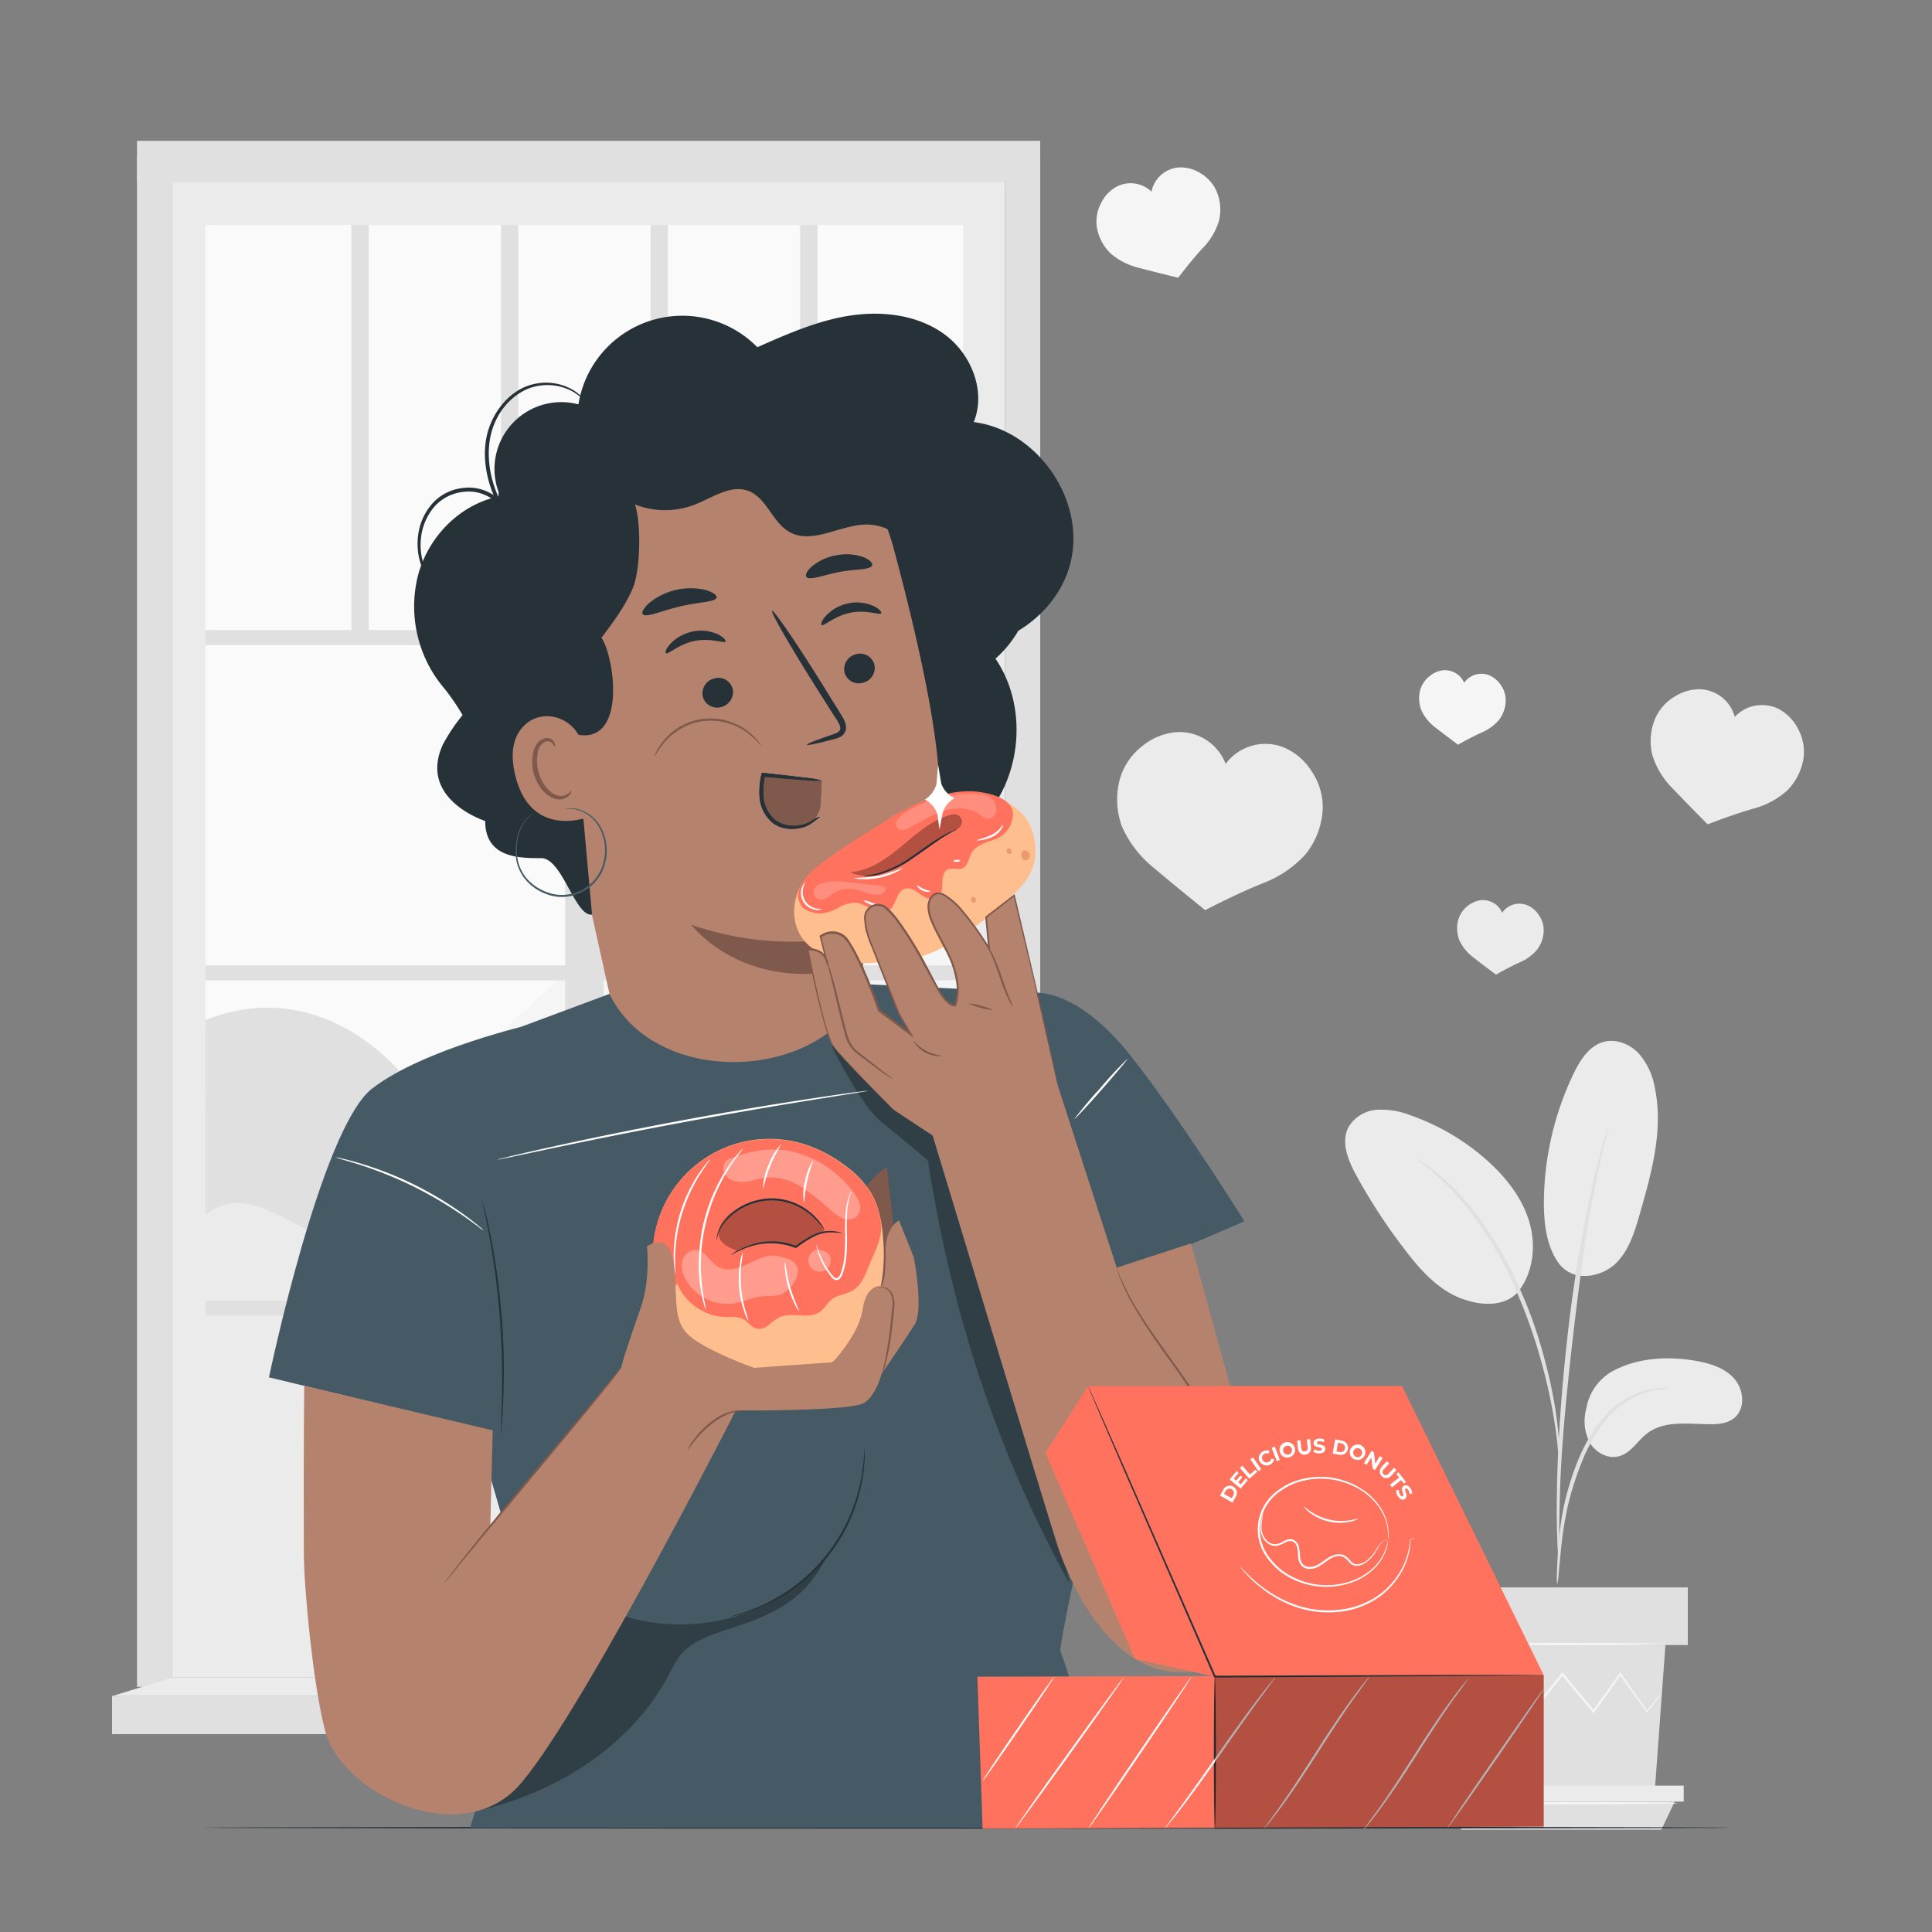 <svg xmlns="http://www.w3.org/2000/svg" viewBox="0 0 500 500"><rect x="0" y="0" width="500" height="500" fill="#808080" stroke="none"/><g id="freepik--background-complete--inject-49"><rect x="44.58" y="47.01" width="215.51" height="387.15" style="fill:#ebebeb"></rect><rect x="53.19" y="58.24" width="196.07" height="364.39" style="fill:#fafafa"></rect><polygon points="269.21 437.65 260.09 434.16 260.09 40.44 269.21 40.44 269.21 437.65" style="fill:#e0e0e0"></polygon><path d="M101.26,293.61l50.92-47.33c6.45-6,14.88-12.45,23.18-9.5,4,1.42,7,4.83,10.91,6.46,7.82,3.26,16.75-1.44,22.76-7.41s10.75-13.43,18-17.75,18.6-3.78,22.2,3.89v51.51l-74,31.68Z" style="fill:#f5f5f5"></path><path d="M53.19,264c18.76-7.64,37.49-1.15,50.92,14,2.83,3.19,5.4,6.88,9.28,8.64,5.26,2.39,11.34.6,17.08-.05a43,43,0,0,1,40.39,19.58L108.21,337l-55-.4Z" style="fill:#e0e0e0"></path><path d="M249.26,264.26c-12.36-6-23.24,1.25-34.64,8.89s-22,17.44-35.37,20.52c-8.94,2.05-18.51.91-27.15,4-17.6,6.27-27.78,28.62-46.43,29.68-10.13.58-19.21-5.56-28.25-10.16s-16.17-9-24.23-2.82V422.63H249.26Z" style="fill:#ebebeb"></path><rect x="53.19" y="163.06" width="200.33" height="3.88" style="fill:#e0e0e0"></rect><rect x="53.19" y="249.84" width="200.33" height="3.88" style="fill:#e0e0e0"></rect><rect x="53.19" y="336.61" width="200.33" height="3.88" style="fill:#e0e0e0"></rect><rect x="17.25" y="294.03" width="267.96" height="9.91" transform="translate(-147.76 450.2) rotate(-90)" style="fill:#e0e0e0"></rect><rect x="90.94" y="58.24" width="4.49" height="106.77" style="fill:#e0e0e0"></rect><rect x="129.65" y="58.24" width="4.49" height="106.77" style="fill:#e0e0e0"></rect><rect x="168.36" y="58.24" width="4.49" height="106.77" style="fill:#e0e0e0"></rect><rect x="207.06" y="58.24" width="4.49" height="106.77" style="fill:#e0e0e0"></rect><rect x="35.46" y="40.44" width="9.12" height="396.11" style="fill:#e0e0e0"></rect><rect x="35.46" y="36.45" width="233.74" height="10.56" style="fill:#e0e0e0"></rect><rect x="29" y="438.95" width="246.38" height="9.84" style="fill:#e0e0e0"></rect><polygon points="260.09 434.16 275.38 438.95 29 438.95 44.58 434.16 260.09 434.16" style="fill:#ebebeb"></polygon><path d="M417.72,354.65c6.32-3.26,13.76-3.68,20.77-2.53,3.77.63,7.7,1.76,10.26,4.59s3.05,7.81.11,10.24c-1.75,1.45-4.2,1.67-6.47,1.64-5.49-.06-11.58-1-16,2.28-2.51,1.88-4.17,5-7.16,5.94s-6.24-.82-7.79-3.46a12.12,12.12,0,0,1-.88-8.92A13.61,13.61,0,0,1,417.72,354.65Z" style="fill:#ebebeb"></path><path d="M403.24,326.7c3.87,5.52,11.37,3.69,14.86.33s4.95-8.25,6.29-12.91c3.06-10.64,6.15-21.8,3.87-32.63a18.08,18.08,0,0,0-4.17-8.87c-2.27-2.4-5.77-3.83-9-3-3.79,1-6.14,4.7-7.84,8.23a77.81,77.81,0,0,0-7.69,33.38c0,5.38.62,11,3.65,15.45" style="fill:#ebebeb"></path><path d="M392.63,334.62c4.2-5,5-12.24,3.13-18.48s-6.09-11.54-10.95-15.87a59.09,59.09,0,0,0-19.6-11.57,20.89,20.89,0,0,0-8.81-1.49,9.25,9.25,0,0,0-7.4,4.47c-2.06,3.94-.08,8.71,2.06,12.6a147.72,147.72,0,0,0,12.87,19.6c3.86,5,8.28,9.88,14.16,12.13s12,2,15.1-2.09" style="fill:#ebebeb"></path><path d="M403,410a12.3,12.3,0,0,0,.35-2.51c.18-1.83.4-4.12.67-6.84a96.11,96.11,0,0,1,1.53-10,78.19,78.19,0,0,1,3.65-11.85A43.88,43.88,0,0,1,415.23,368a22.59,22.59,0,0,1,7.65-6.36,21.59,21.59,0,0,1,6.44-2,12.8,12.8,0,0,0,2.5-.36,11.35,11.35,0,0,0-2.54,0,19.5,19.5,0,0,0-6.72,1.75,22.65,22.65,0,0,0-8.07,6.41,43,43,0,0,0-6.27,10.93,72.37,72.37,0,0,0-3.62,12.05,83,83,0,0,0-1.33,10.16c-.22,2.91-.3,5.26-.34,6.89A11.68,11.68,0,0,0,403,410Z" style="fill:#e0e0e0"></path><path d="M403.45,404.68a4.55,4.55,0,0,0,.07-1.16c0-.88,0-2,0-3.33,0-2.89,0-7.07.15-12.23.25-10.32,1.14-21.42,2.86-37.08,1.62-14.72,3.81-31.86,6.11-43,.49-2.53,1-4.82,1.46-6.81s.82-3.73,1.19-5.12.57-2.39.78-3.24a4.27,4.27,0,0,0,.2-1.15,5.4,5.4,0,0,0-.4,1.09c-.26.84-.58,1.9-1,3.19s-.87,3.1-1.37,5.09-1.07,4.27-1.61,6.8a376,376,0,0,0-6.42,39.9c-1.72,15.69-2.49,30-2.56,40.32-.06,5.17.05,9.36.18,12.25.08,1.35.15,2.45.2,3.33A5.49,5.49,0,0,0,403.45,404.68Z" style="fill:#e0e0e0"></path><path d="M403.52,377.13a22.67,22.67,0,0,0,0-3.48c-.13-2.23-.44-5.46-1.07-9.42a126,126,0,0,0-3.06-13.72,112.49,112.49,0,0,0-5.74-16.23C388.87,323,382.41,313.76,376.78,308a44.14,44.14,0,0,0-4-3.68c-.61-.51-1.15-1-1.69-1.43l-1.54-1.06a21.87,21.87,0,0,0-2.93-1.88c-.16.23,4.15,2.77,9.59,8.56a91,91,0,0,1,16.43,26.14,128.19,128.19,0,0,1,5.77,16.09,136.25,136.25,0,0,1,3.26,13.58c.72,3.91,1.13,7.11,1.38,9.32A22.93,22.93,0,0,0,403.52,377.13Z" style="fill:#e0e0e0"></path><polygon points="376.89 425.74 379.65 463.56 428.25 463.56 431.01 425.74 376.89 425.74" style="fill:#e0e0e0"></polygon><rect x="372.19" y="410.82" width="64.61" height="14.91" style="fill:#e0e0e0"></rect><polygon points="372.19 462.12 372.19 466.25 375.23 466.25 435.74 466.25 435.74 462.12 372.19 462.12" style="fill:#ebebeb"></polygon><polygon points="378.2 473.52 375.23 466.25 433.42 466.25 429.95 473.52 378.2 473.52" style="fill:#e0e0e0"></polygon><path d="M430.1,438.1a1.36,1.36,0,0,1-.22.35c-.2.25-.43.57-.73,1L426.32,443l-.13.16-.12-.17-6.95-9.61h.4l-6.85,9.69-.22.31-.24-.29c-2.52-3-5.27-6.27-8.12-9.66h.47l-.45.56c-2.51,3.16-4.95,6.22-7.26,9.11l-.24.3-.22-.32c-2.47-3.48-4.77-6.74-6.85-9.69l.4,0L381.5,443l-.15.17-.12-.19-2.64-4.44c-.27-.48-.5-.87-.68-1.18s-.22-.41-.2-.42a1.87,1.87,0,0,1,.28.37c.2.3.44.68.75,1.14.67,1.06,1.61,2.52,2.77,4.36l-.26,0,8.3-9.73.21-.25.19.27c2.1,2.93,4.43,6.17,6.91,9.65l-.46,0,7.24-9.11.45-.57.23-.29.24.29,8.1,9.68-.46,0,6.92-9.65.2-.28.2.28c2.74,3.91,5.06,7.24,6.81,9.72h-.25l2.94-3.53.79-.92C430,438.19,430.09,438.09,430.1,438.1Z" style="fill:#f5f5f5"></path><path d="M431.68,425.49c0,.16-12.17.3-27.19.3s-27.2-.14-27.2-.3,12.18-.31,27.2-.31S431.68,425.32,431.68,425.49Z" style="fill:#f5f5f5"></path><path d="M434.14,466.66c0,.16-13.24.3-29.56.3s-29.56-.14-29.56-.3,13.24-.31,29.56-.31S434.14,466.49,434.14,466.66Z" style="fill:#f5f5f5"></path><path d="M342.32,209.29a16.51,16.51,0,0,0-2.77-9.54,15.82,15.82,0,0,0-7.36-6.34,12.83,12.83,0,0,0-15,4.27,12.81,12.81,0,0,0-12.69-8.21,16,16,0,0,0-9,3.72,16.56,16.56,0,0,0-5.61,8.19,20.14,20.14,0,0,0,.51,12.61,28.54,28.54,0,0,0,8.22,10.63c5.72,4.82,13.28,10.93,13.28,10.93s7.88-4.14,14.82-6.93a28.46,28.46,0,0,0,11.13-7.51A20.15,20.15,0,0,0,342.32,209.29Z" style="fill:#ebebeb"></path><path d="M466.75,196.21a12.36,12.36,0,0,0-1.29-7.33,12,12,0,0,0-5-5.33,9.77,9.77,0,0,0-7.64-.55,9.64,9.64,0,0,0-3.87,2.54,9.61,9.61,0,0,0-8.81-7.15,11.92,11.92,0,0,0-7,2.05,12.33,12.33,0,0,0-4.84,5.66,15,15,0,0,0-.64,9.44,21.19,21.19,0,0,0,5.28,8.58c3.87,4.06,9,9.22,9,9.22s6.21-2.44,11.61-4a21.41,21.41,0,0,0,8.91-4.7A15.13,15.13,0,0,0,466.75,196.21Z" style="fill:#ebebeb"></path><path d="M314.82,49.45a10.08,10.08,0,0,0-4-4.54,9.77,9.77,0,0,0-5.71-1.58A7.82,7.82,0,0,0,298,49.6a7.8,7.8,0,0,0-9.14-1.23,9.61,9.61,0,0,0-4,4.4,10.08,10.08,0,0,0-1,6,12.34,12.34,0,0,0,3.57,6.82,17.3,17.3,0,0,0,7.31,3.72c4.41,1.17,10.17,2.57,10.17,2.57s3.27-4.34,6.37-7.69a17.3,17.3,0,0,0,4.18-7A12.21,12.21,0,0,0,314.82,49.45Z" style="fill:#f5f5f5"></path><path d="M389.68,181.21a6.94,6.94,0,0,0-1.32-4,6.67,6.67,0,0,0-3.21-2.54,5.41,5.41,0,0,0-4.28.32,5.27,5.27,0,0,0-1.94,1.72,5.38,5.38,0,0,0-1.39-1.91,5.46,5.46,0,0,0-4.09-1.33,6.64,6.64,0,0,0-3.71,1.72,6.91,6.91,0,0,0-2.23,3.53,8.44,8.44,0,0,0,.43,5.3,11.94,11.94,0,0,0,3.63,4.33c2.49,1.94,5.77,4.38,5.77,4.38s3.25-1.87,6.12-3.16a11.94,11.94,0,0,0,4.55-3.35A8.45,8.45,0,0,0,389.68,181.21Z" style="fill:#f5f5f5"></path><path d="M399.51,240.71a7,7,0,0,0-1.33-4,6.66,6.66,0,0,0-3.2-2.54,5.41,5.41,0,0,0-6.23,2.05,5.39,5.39,0,0,0-1.38-1.92,5.52,5.52,0,0,0-4.09-1.33,6.74,6.74,0,0,0-3.72,1.72,7,7,0,0,0-2.22,3.54,8.48,8.48,0,0,0,.42,5.29,12,12,0,0,0,3.64,4.33c2.48,1.94,5.76,4.38,5.76,4.38s3.25-1.87,6.12-3.16a12,12,0,0,0,4.56-3.35A8.45,8.45,0,0,0,399.51,240.71Z" style="fill:#ebebeb"></path></g><g id="freepik--Table--inject-49"><path d="M447.81,473c0,.15-88.57.26-197.8.26S52.19,473.11,52.19,473s88.55-.26,197.82-.26S447.81,472.82,447.81,473Z" style="fill:#263238"></path></g><g id="freepik--Character--inject-49"><path d="M252,109.24c3.22-7.89-.56-17.49-7.4-22.59s-16-6.25-24.43-5S203.77,86.43,196,89.86a27.22,27.22,0,0,0-46.3,14.79A17.29,17.29,0,0,0,129,127.23l38.07,13.66,41.2,73.58c12.12,10.47,32.05,10.32,44-.34s14.38-30.44,5.35-43.67a28.65,28.65,0,0,0,5.9-7.21c6.64-4,11.84-10.37,13.61-18C280.87,129.19,268.35,111.27,252,109.24Z" style="fill:#263238"></path><path d="M225.7,261.93c-2.29-12-3.89-20.13-3.87-20.05s22.56-8.61,21.21-40c-.67-15.64-6.47-40.32-11.87-60.36-4.86-18-21.52-38-39.33-32.37L137.91,135c-5.41,1.7-6.39,6.77-5.15,12.31l.06,2.69,20.36,86.69,8.59,38.74a32.68,32.68,0,0,0,36.31,25h0A32.69,32.69,0,0,0,225.7,261.93Z" style="fill:#b5836d"></path><path d="M226.3,172a4,4,0,0,1-3,4.71,3.81,3.81,0,0,1-4.74-2.7,4,4,0,0,1,3-4.71A3.83,3.83,0,0,1,226.3,172Z" style="fill:#263238"></path><path d="M228.05,158.7c-.38.6-3.79-1-8-.12s-6.85,3.59-7.41,3.17c-.27-.18,0-1.2,1.18-2.45a10.87,10.87,0,0,1,5.81-3.17,10.47,10.47,0,0,1,6.48.73C227.62,157.59,228.24,158.42,228.05,158.7Z" style="fill:#263238"></path><path d="M189.62,178.28a4,4,0,0,1-3,4.71,3.82,3.82,0,0,1-4.74-2.71,4,4,0,0,1,3-4.71A3.82,3.82,0,0,1,189.62,178.28Z" style="fill:#263238"></path><path d="M187.75,166c-.38.61-3.79-1-8-.12s-6.85,3.6-7.41,3.17c-.27-.18,0-1.2,1.18-2.45a10.91,10.91,0,0,1,5.8-3.17,10.56,10.56,0,0,1,6.49.73C187.31,164.93,187.94,165.76,187.75,166Z" style="fill:#263238"></path><path d="M208.83,192.73c-.07-.23,2.46-1.21,6.58-2.62,1.05-.33,2-.74,2.06-1.51s-.59-1.9-1.37-3L211.27,178c-6.77-10.74-11.9-19.66-11.47-19.93s6.28,8.22,13,19q2.46,4,4.71,7.61c.65,1.13,1.63,2.38,1.41,4.1a2.74,2.74,0,0,1-1.45,1.92,7.31,7.31,0,0,1-1.77.63C211.54,192.41,208.9,193,208.83,192.73Z" style="fill:#263238"></path><path d="M221.83,241.88a79,79,0,0,1-43-2.6s14.65,19.41,44.55,10.37Z" style="fill:#7f594b"></path><path d="M185.46,154.63c-.28,1.21-4.6,1.15-9.53,2.33s-8.81,3-9.6,2c-.35-.46.23-1.63,1.73-2.94a17,17,0,0,1,14.57-3.33C184.55,153.26,185.58,154.06,185.46,154.63Z" style="fill:#263238"></path><path d="M225.68,146.4c-.68,1.14-4.3.84-8.43,1.63s-7.48,2.19-8.48,1.35c-.45-.41-.1-1.48,1.24-2.69a13.47,13.47,0,0,1,6.53-3,13.26,13.26,0,0,1,7.1.56C225.3,145,226,145.86,225.68,146.4Z" style="fill:#263238"></path><path d="M151.26,114.87A21.26,21.26,0,0,0,180,130.52c4.48-1.79,9.11-5.16,13.64-3.49,4.76,1.76,6.22,8.11,10.63,10.62,6.31,3.58,14-2.51,21.2-1.85,5.58.5,9.88,4.87,14.23,8.41s10.39,6.5,15.35,3.88c-1.29-4.66-2.59-9.38-4.91-13.63s-5.78-8.05-10.28-9.84c-2.46-1-5.17-1.34-7.52-2.57-5.08-2.65-7.32-8.59-11-13a23.32,23.32,0,0,0-19.73-8c-6.11.59-11.93,3.63-18.07,3.33-4.53-.22-8.87-2.27-13.41-2.22-8.85.09-15.54,7.79-20.5,15.12" style="fill:#263238"></path><path d="M181,121.52c-4-.32-12.35-1.23-15.07-4.13-5.89-6.3-14.72-9.64-22.65-7.6A19.66,19.66,0,0,0,129,128.51c-9.69,2-17.93,10-20.74,20.11a32.73,32.73,0,0,0,6.86,29.7,59.38,59.38,0,0,1,4.59,6.74,48.33,48.33,0,0,0-5.08,7.59c-6.54,14.24,10.94,19.82,10.94,19.82,0,9.6,8.83,9.62,14.51,9.62,5.46,0,8.72,15.17,13.14,14.61L149,189.92a5.78,5.78,0,0,0,2.06.38c10.71.26,8-20,4.61-25.26,3-4,6.12-8.12,8.11-12.86s2.19-16.64.55-21.64C168.07,130,182.74,121.67,181,121.52Z" style="fill:#263238"></path><path d="M150.58,192.4c-1.63-6.41-9.56-9.32-14.52-5-2.73,2.4-4.37,6.46-2.71,13.29,4.44,18.2,21.8,10,21.71,9.46C155,209.87,152.48,199.92,150.58,192.4Z" style="fill:#b5836d"></path><path d="M147.81,204.66c-.09,0-.26.3-.74.68a3.24,3.24,0,0,1-2.35.62c-2.1-.23-4.46-2.89-5.35-6.15a10.78,10.78,0,0,1-.22-4.76,3.73,3.73,0,0,1,1.79-3,1.65,1.65,0,0,1,2.08.41c.37.45.35.84.45.85s.32-.4,0-1.12a2.12,2.12,0,0,0-1-1,2.43,2.43,0,0,0-1.86,0c-1.38.44-2.33,2-2.63,3.63a11,11,0,0,0,.14,5.34c1,3.64,3.73,6.62,6.54,6.73a3.47,3.47,0,0,0,2.78-1.18C147.89,205.11,147.89,204.68,147.81,204.66Z" style="fill:#7f594b"></path><path d="M118.44,157.65a3.75,3.75,0,0,1-.89-.5,23.69,23.69,0,0,1-2.33-1.81,21.72,21.72,0,0,1-6.16-8.86,17,17,0,0,1-.9-7.49,15.31,15.31,0,0,1,3.21-8.05,12.38,12.38,0,0,1,8.34-4.64,11.51,11.51,0,0,1,9.7,3.22l-.8.55-.09-.19c-3.09-6.33-4-13.56-1.86-19.43s6.72-10,11.3-11a13.78,13.78,0,0,1,10.62,1.65,10.41,10.41,0,0,1,2.26,1.92,4.05,4.05,0,0,1,.6.85,16.34,16.34,0,0,0-3.06-2.45,13.66,13.66,0,0,0-10.25-1.3c-4.31,1.11-8.72,5.05-10.61,10.68s-1.12,12.55,1.89,18.7l.09.19,1.29,2.75-2.09-2.2a10.61,10.61,0,0,0-8.88-2.93,11.49,11.49,0,0,0-7.75,4.24,14.84,14.84,0,0,0-3.11,7.58,16.45,16.45,0,0,0,.76,7.17,22.21,22.21,0,0,0,5.76,8.81C117.3,156.81,118.5,157.58,118.44,157.65Z" style="fill:#263238"></path><path d="M197.54,200.58a17.39,17.39,0,0,0-.27,6.81,8.47,8.47,0,0,0,3.59,5.62,8.91,8.91,0,0,0,6.57.85h.07a6.36,6.36,0,0,0,4.87-5.92l.28-5.86C208.57,201.73,201.61,200.92,197.54,200.58Z" style="fill:#7f594b"></path><path d="M212.2,211.38c0,.07-.45.38-1.26,1a15.87,15.87,0,0,1-1.58,1.1,8.17,8.17,0,0,1-2.46.85,10.16,10.16,0,0,1-3.15.12,7.63,7.63,0,0,1-3.45-1.25,9.43,9.43,0,0,1-3.74-7.26,19.34,19.34,0,0,1,.49-5.47l.09-.44.44,0c4.36.46,8.13.9,10.81,1.25a20.92,20.92,0,0,1,4.26.74,21.33,21.33,0,0,1-4.31-.1c-2.7-.18-6.48-.49-10.84-.88l.53-.4a20,20,0,0,0-.44,5.19,8.68,8.68,0,0,0,3.26,6.54,8.28,8.28,0,0,0,5.93,1.19,7.6,7.6,0,0,0,2.31-.64c.64-.3,1.17-.66,1.62-.92A3.79,3.79,0,0,1,212.2,211.38Z" style="fill:#263238"></path><path d="M197,193a23.24,23.24,0,0,0-3.55-3.38,16.77,16.77,0,0,0-4.72-2.38,15.26,15.26,0,0,0-12.49,1.31,16.4,16.4,0,0,0-4.11,3.31,23.82,23.82,0,0,0-2.78,4,5.72,5.72,0,0,1,.49-1.24,14.29,14.29,0,0,1,2-3,15.57,15.57,0,0,1,17-4.84,16.41,16.41,0,0,1,4.79,2.54,14.84,14.84,0,0,1,2.59,2.56A5.18,5.18,0,0,1,197,193Z" style="fill:#7f594b"></path><path d="M197.54,200.58a17.39,17.39,0,0,0-.27,6.81,8.47,8.47,0,0,0,3.59,5.62,8.91,8.91,0,0,0,6.57.85h.07a6.36,6.36,0,0,0,4.87-5.92l.28-5.86C208.57,201.73,201.61,200.92,197.54,200.58Z" style="fill:#7f594b"></path><path d="M212.2,211.38c0,.07-.45.38-1.26,1a15.87,15.87,0,0,1-1.58,1.1,8.17,8.17,0,0,1-2.46.85,10.16,10.16,0,0,1-3.15.12,7.63,7.63,0,0,1-3.45-1.25,9.43,9.43,0,0,1-3.74-7.26,19.34,19.34,0,0,1,.49-5.47l.09-.44.44,0c4.36.46,8.13.9,10.81,1.25a20.92,20.92,0,0,1,4.26.74,21.33,21.33,0,0,1-4.31-.1c-2.7-.18-6.48-.49-10.84-.88l.53-.4a20,20,0,0,0-.44,5.19,8.68,8.68,0,0,0,3.26,6.54,8.28,8.28,0,0,0,5.93,1.19,7.6,7.6,0,0,0,2.31-.64c.64-.3,1.17-.66,1.62-.92A3.79,3.79,0,0,1,212.2,211.38Z" style="fill:#263238"></path><path d="M197,193a23.24,23.24,0,0,0-3.55-3.38,16.77,16.77,0,0,0-4.72-2.38,15.26,15.26,0,0,0-12.49,1.31,16.4,16.4,0,0,0-4.11,3.31,23.82,23.82,0,0,0-2.78,4,5.72,5.72,0,0,1,.49-1.24,14.29,14.29,0,0,1,2-3,15.57,15.57,0,0,1,17-4.84,16.41,16.41,0,0,1,4.79,2.54,14.84,14.84,0,0,1,2.59,2.56A5.18,5.18,0,0,1,197,193Z" style="fill:#7f594b"></path><path d="M138.67,210.06a10.89,10.89,0,0,0-2,1.53,11.5,11.5,0,0,0-2.76,6.27,13.51,13.51,0,0,0,.1,4.77,10.71,10.71,0,0,0,2.42,4.84,12.38,12.38,0,0,0,5,3.38,10.72,10.72,0,0,0,6.36.49,11.23,11.23,0,0,0,5.58-3.11,11,11,0,0,0,2.85-5.24,12.17,12.17,0,0,0-1.75-9.81,9.4,9.4,0,0,0-5.66-3.73,10.94,10.94,0,0,0-2.55-.12,3,3,0,0,1,.65-.13,7.18,7.18,0,0,1,1.93.05,9.47,9.47,0,0,1,5.93,3.71,12.43,12.43,0,0,1,1.91,10.14,11.43,11.43,0,0,1-2.94,5.48,11.77,11.77,0,0,1-5.84,3.27,11.12,11.12,0,0,1-6.65-.53,12.57,12.57,0,0,1-5.13-3.54,11.06,11.06,0,0,1-2.48-5.06,13.53,13.53,0,0,1,0-4.91,11.28,11.28,0,0,1,3-6.36,7.12,7.12,0,0,1,1.57-1.13A3,3,0,0,1,138.67,210.06Z" style="fill:#455a64"></path><path d="M157.73,257.22,129.59,267.7,110.3,324.75l27.64,95.65L121.67,473H289.75l-15.38-46c2.45-17,13.3-56.35,11.82-74.63-3.22-39.58-18.87-95.52-18.87-95.52l-43.2-2.13C214.16,280.14,169.72,282.08,157.73,257.22Z" style="fill:#455a64"></path><g style="opacity:0.3"><path d="M215,270.24s.22.46.62,1.25c1.93,3.81,7.95,15.28,12.47,18.86,5.46,4.33,12.06,10,12.06,10,6.43,41.69,19.11,77.75,36.62,109.47l-11.22-58.07-18.81-69.16L215.22,270.7"></path></g><g style="opacity:0.3"><path d="M161.15,418.14,125.48,468.2c19.79-5,38.44-17.07,47.85-35.19,1.11-2.14,2.16-4.4,4-6,3.37-3,8.25-4.46,12.52-5.83,13.28-4.26,19.34-8.85,24.24-18.53C201.74,418.39,179.49,424,161.15,418.14Z"></path></g><path d="M266.63,257s11.29-2.44,26.15,16.44c13,16.51,29.28,42.65,29.28,42.65L282.9,332.82l-16.09-70Z" style="fill:#455a64"></path><path d="M69.61,356.45s13.47-64.58,26.74-74.77C109.88,271.29,137.94,265,137.94,265l-1.32,107.64Z" style="fill:#455a64"></path><path d="M124.88,311.21a2.51,2.51,0,0,1,.21.58c.12.38.27.95.47,1.69.38,1.48.89,3.62,1.42,6.3a181.85,181.85,0,0,1,2.86,21.09,174.87,174.87,0,0,1,.4,21.29c-.07,2.72-.28,4.92-.4,6.44-.06.71-.11,1.29-.16,1.74a2.52,2.52,0,0,1-.09.61,3.55,3.55,0,0,1,0-.61c0-.46,0-1,.06-1.76.06-1.52.21-3.71.24-6.43a202.83,202.83,0,0,0-.56-21.24,206.79,206.79,0,0,0-2.7-21.06c-.48-2.68-.94-4.83-1.26-6.32-.15-.7-.28-1.27-.38-1.71A2.74,2.74,0,0,1,124.88,311.21Z" style="fill:#263238"></path><path d="M223.78,374.77a2.63,2.63,0,0,1,0,.61c0,.4,0,1,0,1.76a39.63,39.63,0,0,1-.73,6.42,44,44,0,0,1-25.61,32.17,41.28,41.28,0,0,1-6.09,2.16c-.74.21-1.32.31-1.71.4a2.83,2.83,0,0,1-.61.1,2.52,2.52,0,0,1,.58-.2c.38-.13,1-.26,1.68-.5a46.48,46.48,0,0,0,6-2.29,44.94,44.94,0,0,0,25.4-31.91,47.13,47.13,0,0,0,.89-6.36c.07-.76.07-1.35.11-1.75A2.45,2.45,0,0,1,223.78,374.77Z" style="fill:#263238"></path><path d="M125.22,318.5a10,10,0,0,1-1.39-1c-.87-.66-2.15-1.59-3.75-2.7a104.62,104.62,0,0,0-13.1-7.75,103.56,103.56,0,0,0-14.12-5.69c-1.85-.59-3.37-1-4.42-1.33a12.16,12.16,0,0,1-1.62-.51,10.28,10.28,0,0,1,1.67.31c1.07.23,2.6.63,4.48,1.18a90.17,90.17,0,0,1,14.24,5.57,91.24,91.24,0,0,1,13.09,7.92c1.57,1.16,2.82,2.13,3.65,2.85A10.45,10.45,0,0,1,125.22,318.5Z" style="fill:#fff"></path><path d="M224.58,282.32a1.6,1.6,0,0,1-.24.06l-.73.13-2.8.46-10.31,1.65c-8.71,1.4-20.72,3.42-33.95,5.88s-25.16,4.89-33.79,6.71l-10.22,2.16-2.78.58-.72.14-.25,0s.08,0,.24-.09l.71-.18,2.76-.68c2.4-.57,5.88-1.37,10.18-2.32,8.61-1.91,20.54-4.4,33.78-6.86s25.26-4.42,34-5.73c4.36-.66,7.89-1.17,10.34-1.49l2.82-.36.73-.08A.67.67,0,0,1,224.58,282.32Z" style="fill:#fff"></path><path d="M291.81,274c.11.09-2.89,3.66-6.69,8s-7,7.71-7.08,7.62a103.92,103.92,0,0,1,6.69-8A102.56,102.56,0,0,1,291.81,274Z" style="fill:#fff"></path><path d="M160.89,353.78l-34,41.39.62-25L78.74,358.65s-.21,14-.11,43.49c0,7.86,2.31,33.8,5.53,45.85,4.15,15.58,32.3,29.61,48.12,16.11,13.67-11.67,58.3-99.38,58.3-99.38Z" style="fill:#b5836d"></path><path d="M160.89,353.78a3.37,3.37,0,0,1-.4.62c-.27.4-.69,1-1.25,1.7-1.12,1.46-2.78,3.52-4.85,6.07-4.13,5.08-9.92,12-16.33,19.72l-16.37,19.69-4.91,6-1.31,1.65a4.77,4.77,0,0,1-.49.55,4.27,4.27,0,0,1,.4-.62c.32-.43.73-1,1.24-1.71,1.11-1.46,2.74-3.55,4.79-6.11,4.09-5.12,9.85-12.11,16.25-19.79Z" style="fill:#7f594b"></path><path d="M229.54,302.11S223,305.4,222.37,313s0,27.08,0,27.08l11.28-1.44Z" style="fill:#7f594b"></path><path d="M228.58,321c-.25-4.21-1-8.51-3.07-12.16a24.7,24.7,0,0,0-6.82-7.22,35.38,35.38,0,0,0-10.13-5.38,30.2,30.2,0,0,0-39,34.8l-.07-.29c0,.22.09.43.13.65s.05.24.08.36c1.52,7.09,3.78,12.86,9.37,17.65,3.68,3.15,8.49,4.62,13.24,5.55,7.29,1.44,15.2,1.71,21.82-1.67a26.14,26.14,0,0,0,12-13.86A43.3,43.3,0,0,0,228.58,321Z" style="fill:#ffbe8d"></path><path d="M228,316.57c.48,3.9-1.81,7.63-3.24,11.3-.92,2.37-2,4.92-4.21,6.18-1.62.92-3.66,1-5.15,2.13-1.24.91-1.94,2.41-3.2,3.3-3,2.11-7.4-.12-10.67,1.51a19.75,19.75,0,0,0-2.7,2,3.85,3.85,0,0,1-3.12.85c-1.28-.34-2-1.66-3.17-2.34-1.43-.86-3.22-.63-4.88-.67a14.06,14.06,0,0,1-12.39-8.61s-2.67,3.3-4,2a7.45,7.45,0,0,1-1.81-3.39l.07.29a30.2,30.2,0,0,1,39-34.8,35.38,35.38,0,0,1,10.13,5.38,24.7,24.7,0,0,1,6.82,7.22A21,21,0,0,1,228,316.57Z" style="fill:#FF725E"></path><g style="opacity:0.3"><path d="M222.53,311.73a8,8,0,0,0-1.45-2.89,28,28,0,0,0-14.61-10.44c-5.83-1.75-11.64-.82-17.33,1.36a2.64,2.64,0,0,0-1.88,3.19,4,4,0,0,0,2.88,2.71,8.53,8.53,0,0,0,4.11-.06c1.36-.28,2.69-.69,4.06-.84a15,15,0,0,1,9.31,2.57,69.39,69.39,0,0,1,7.68,6.12,9.32,9.32,0,0,0,3.07,1.95,3.44,3.44,0,0,0,3.43-.63A3.35,3.35,0,0,0,222.53,311.73Z" style="fill:#fff"></path></g><g style="opacity:0.3"><path d="M201.61,325.15h0c-2.66-.73-5.38.66-7.86,1.86s-5.5,2.23-7.89.84c-2.16-1.25-3.38-4.28-5.88-4.37a3.65,3.65,0,0,0-3.4,2.86,6.72,6.72,0,0,0,.81,4.64,12.37,12.37,0,0,0,12.85,6.31c2.38-.44,4.61-1.58,7-1.82,2.14-.2,4.62.23,6.18-1.25,1.25-1.18,2.44-2.1,3-4.58C206.82,327.75,205.94,326,201.61,325.15Z" style="fill:#fff"></path></g><g style="opacity:0.3"><path d="M214.91,325.42c-.38-1.37-2.19-2.06-3.61-1.94h-.09a2.86,2.86,0,0,0-1.65,4.14,3,3,0,0,0,3.65,1.32A3.08,3.08,0,0,0,214.91,325.42Z" style="fill:#fff"></path></g><g style="opacity:0.3"><path d="M190.77,323.74a16.43,16.43,0,0,1,15.43-.91,13.6,13.6,0,0,1,7.23-3.91,16,16,0,0,0-25.15-4.23c-1.54,1.47-2.85,3.64-2.1,5.63.64,1.71,2.52,2.56,4.22,3.23"></path></g><path d="M217.93,319.18a17.94,17.94,0,0,0-3.69-.21,10.48,10.48,0,0,0-3.85,1.17,32.55,32.55,0,0,0-4.27,2.79L206,323l-.14-.05a21.25,21.25,0,0,0-2.13-.66,17.32,17.32,0,0,0-5.82-.46,18.82,18.82,0,0,0-4.67,1.07c-2.58,1-4,1.93-4.06,1.84a5.81,5.81,0,0,1,1-.7,21.28,21.28,0,0,1,3-1.49,18.27,18.27,0,0,1,4.75-1.2,17.26,17.26,0,0,1,6,.43,22.67,22.67,0,0,1,2.2.69l-.25,0a30.53,30.53,0,0,1,4.38-2.78,10.5,10.5,0,0,1,4-1.1,10.2,10.2,0,0,1,2.76.24A3.89,3.89,0,0,1,217.93,319.18Z" style="fill:#263238"></path><path d="M213.36,318.44a21.75,21.75,0,0,0-3.43-3.93,16.42,16.42,0,0,0-4.83-2.87,15.15,15.15,0,0,0-6.75-.92,16.3,16.3,0,0,0-6.52,2.06,15.59,15.59,0,0,0-4.28,3.61,9.2,9.2,0,0,0-1.79,3.32c-.24.87-.23,1.38-.28,1.38a1.06,1.06,0,0,1,0-.37,6.76,6.76,0,0,1,.12-1.06,8.8,8.8,0,0,1,1.7-3.49,15.07,15.07,0,0,1,4.33-3.8,16.15,16.15,0,0,1,6.71-2.17,15.27,15.27,0,0,1,7,1,15.92,15.92,0,0,1,4.89,3,14.78,14.78,0,0,1,2.52,2.95,8.45,8.45,0,0,1,.52.92A1.25,1.25,0,0,1,213.36,318.44Z" style="fill:#263238"></path><path d="M174.71,329.6a6.56,6.56,0,0,1-.19-1.24,29,29,0,0,1-.17-3.41,37.72,37.72,0,0,1,.36-5.07A39.16,39.16,0,0,1,178.37,308a37.72,37.72,0,0,1,2.56-4.39,28.63,28.63,0,0,1,2.06-2.72,5.27,5.27,0,0,1,.86-.91c.08.06-1.07,1.42-2.61,3.84a40.36,40.36,0,0,0-2.43,4.39,44.31,44.31,0,0,0-2.24,5.72,44.9,44.9,0,0,0-1.38,6,42.35,42.35,0,0,0-.47,5C174.63,327.82,174.81,329.59,174.71,329.6Z" style="fill:#fff"></path><path d="M182.63,338.93a9.9,9.9,0,0,1-.52-1.68,17.92,17.92,0,0,1-.47-2c-.14-.79-.35-1.69-.45-2.7a31.31,31.31,0,0,1-.3-3.3c-.1-1.19-.06-2.47,0-3.81a48.82,48.82,0,0,1,1.13-8.66,48,48,0,0,1,2.78-8.27c.58-1.21,1.1-2.38,1.72-3.4a31.29,31.29,0,0,1,1.72-2.84c.53-.87,1.11-1.58,1.59-2.23a18.72,18.72,0,0,1,1.3-1.6,9.78,9.78,0,0,1,1.21-1.28,13.7,13.7,0,0,1-1,1.41c-.36.44-.78,1-1.23,1.65s-1,1.38-1.51,2.25-1.12,1.79-1.66,2.84-1.09,2.19-1.65,3.39a46.88,46.88,0,0,0-3.87,16.76c0,1.32-.08,2.59,0,3.77s.13,2.28.24,3.28.25,1.9.37,2.69.25,1.47.38,2A11.89,11.89,0,0,1,182.63,338.93Z" style="fill:#fff"></path><path d="M193.7,341.86a9.35,9.35,0,0,1-1.1-2.44,25.48,25.48,0,0,1-1.33-6.32,25.09,25.09,0,0,1,.29-6.45,9.2,9.2,0,0,1,.69-2.58,23.53,23.53,0,0,1-.33,2.63,32.06,32.06,0,0,0-.13,6.36,31.7,31.7,0,0,0,1.16,6.25A24.32,24.32,0,0,1,193.7,341.86Z" style="fill:#fff"></path><path d="M197.47,307.58a15.56,15.56,0,0,1,1.4-6.05,15.83,15.83,0,0,1,3.21-5.31c.13.09-1.46,2.36-2.73,5.51S197.62,307.61,197.47,307.58Z" style="fill:#fff"></path><path d="M208.05,311.21a13.79,13.79,0,0,1,.32-5.63,14.09,14.09,0,0,1,2.07-5.26c.15.07-.91,2.36-1.56,5.37S208.21,311.21,208.05,311.21Z" style="fill:#fff"></path><path d="M206.74,339.3a6.43,6.43,0,0,1-1-1.66,25.23,25.23,0,0,1-2.59-9.05,5.72,5.72,0,0,1,0-1.95c.16,0,.34,3,1.36,6.46S206.89,339.22,206.74,339.3Z" style="fill:#fff"></path><path d="M220.33,308.2a7.13,7.13,0,0,1-.39,1.3,21.38,21.38,0,0,0-.65,3.6,48.57,48.57,0,0,0-.13,5.44,53.27,53.27,0,0,1-.13,6.73,18.21,18.21,0,0,1-.66,3.44,10.63,10.63,0,0,1-.59,1.6,2.43,2.43,0,0,1-.55.7,1.22,1.22,0,0,1-.91.27,2.19,2.19,0,0,1-1.31-1c-.31-.39-.59-.78-.86-1.16a20.54,20.54,0,0,1-1.31-2.21,18.26,18.26,0,0,1-1.33-3.47,5.13,5.13,0,0,1-.25-1.33,32.28,32.28,0,0,0,1.91,4.63,20.47,20.47,0,0,0,1.34,2.14c.26.36.54.74.85,1.11s.63.75,1,.8.74-.3,1-.74a10.15,10.15,0,0,0,.54-1.5,18,18,0,0,0,.63-3.36,58.52,58.52,0,0,0,.17-6.66,43.22,43.22,0,0,1,.24-5.49,17.85,17.85,0,0,1,.83-3.62A6.4,6.4,0,0,1,220.33,308.2Z" style="fill:#fff"></path><path d="M236.5,325.43l-3.83-9.59s-3.69,1.85-3.49,8.41-1,8.61-1,8.61-3.9-.82-4.92,5.95-7.79,13.74-7.79,13.74L195.16,354s-11.71-4.16-16.43-8.05-3.28-9-4.3-18.46-7-4.92-7-4.92,1,8.41-1.65,16-4.92,14.35-4.92,15.17l19.69,18.87a13.11,13.11,0,0,1,11.89-7.59s28.3.21,31.38-2.05,4.31-7.38,4.31-7.38,6.75-9.82,8.59-12.82C239.11,338.93,236.5,325.43,236.5,325.43Z" style="fill:#b5836d"></path><path d="M227.16,333.43s.06-.07.21-.17a1.91,1.91,0,0,1,.76-.2,3.08,3.08,0,0,1,2.5,1.28,6.1,6.1,0,0,1,.77,4.11c-.13,1.55-.3,3.24-.5,5a67,67,0,0,1-1.57,9c-.29,1.14-.58,2.05-.8,2.67a4.28,4.28,0,0,1-.4.94c-.08,0,.35-1.41.84-3.7a90.26,90.26,0,0,0,1.41-9c.19-1.77.38-3.46.54-5a5.93,5.93,0,0,0-.59-3.85,2.93,2.93,0,0,0-2.2-1.3A3.87,3.87,0,0,0,227.16,333.43Z" style="fill:#7f594b"></path><path d="M177.94,375.29a9,9,0,0,1,1.31-2.32,23.28,23.28,0,0,1,4.39-4.7,18.58,18.58,0,0,1,3-2,12.66,12.66,0,0,1,2.72-1,7.5,7.5,0,0,1,1.1-.21,4.46,4.46,0,0,1,.84-.06c.47,0,.72,0,.72.06s-1,.09-2.56.57a13.83,13.83,0,0,0-2.6,1.1,22,22,0,0,0-2.87,1.94,27.38,27.38,0,0,0-4.42,4.52C178.54,374.47,178,375.33,177.94,375.29Z" style="fill:#7f594b"></path><path d="M260.25,207.55a12.58,12.58,0,0,1,7.27,8.83c1.61,6.74-1.24,11.32-4.46,14.34-3,2.84-17,16.23-27.94,17.51s-17.8,2.33-25-2.92c-6.41-4.68-5.83-14.52,0-19.67s19.32-13,26.19-16.86S254,203.16,260.25,207.55Z" style="fill:#ffbe8d"></path><path d="M262,212a7,7,0,0,1-4.35,5.17c-2.31.84-5,1.47-6.23,3.62-.76,1.36-.9,3.31-2.34,3.92-1.17.5-2.61-.22-3.77.3-2.52,1.15-.4,5.89-2.71,7.42-1.3.85-3,0-4.27-.91s-2.75-2-4.22-1.47c-2.31.79-2.12,4.51-4.24,5.73-1.23.72-2.81.3-4.08-.35a13.28,13.28,0,0,0-3.88-1.76,8.29,8.29,0,0,0-4.83,1.18,11.05,11.05,0,0,1-4.76,1.58c-1.69,0-5.11-1-5.18-2.65,0,0-2.51-2.85,2.89-8.18,4.13-4.07,18.13-12.49,18.13-12.49s13.35-9.66,25.17-8.18C253.37,205,263.55,205.85,262,212Z" style="fill:#FF725E"></path><path d="M247.69,214.62c0,.08-1.39.67-3.49,2s-4.84,3.37-8,5.53a27.45,27.45,0,0,1-8.78,4.21,13.86,13.86,0,0,1-2.94.39,3.64,3.64,0,0,1-1.09-.07,28.44,28.44,0,0,0,3.93-.68,29.68,29.68,0,0,0,8.59-4.28c3.12-2.14,5.89-4.21,8.08-5.42a24.07,24.07,0,0,1,2.65-1.31A3.65,3.65,0,0,1,247.69,214.62Z" style="fill:#263238"></path><g style="opacity:0.3"><path d="M247.67,210.81a3.39,3.39,0,0,0-2,.16c-4.79,1.43-8.62,4.94-12.47,8.13s-8.19,6.29-13.17,6.61a9.8,9.8,0,0,0,6.76.62c8.72-2.61,13.79-9,20.86-11.71a2.5,2.5,0,0,0,1.35-2.07A2.23,2.23,0,0,0,247.67,210.81Z"></path></g><path d="M212.63,235.27a2.27,2.27,0,0,1-1.54.18,4.34,4.34,0,0,1-3.57-5.73c.33-.94.81-1.35.84-1.31s-.27.53-.48,1.41a4.25,4.25,0,0,0,3.28,5.26C212,235.29,212.62,235.18,212.63,235.27Z" style="fill:#fff"></path><path d="M227.87,234.53a4,4,0,0,1-2.33-.36c-1.24-.43-2.11-1.07-2-1.19a8.46,8.46,0,0,1,2.21.7A8.34,8.34,0,0,1,227.87,234.53Z" style="fill:#fff"></path><path d="M233.77,224.54a5.64,5.64,0,0,1-1.67,1.06,19,19,0,0,1-4.5,1.55,19.25,19.25,0,0,1-4.76.36,5.84,5.84,0,0,1-1.94-.31,44.12,44.12,0,0,0,6.59-.56A43.24,43.24,0,0,0,233.77,224.54Z" style="fill:#fff"></path><path d="M240.76,230.69c0,.13-.93.29-2-.19s-1.54-1.29-1.42-1.37.72.49,1.64.9S240.75,230.54,240.76,230.69Z" style="fill:#fff"></path><path d="M248.5,222.75c0,.15-.38.28-.87.3s-.88-.09-.89-.23.39-.28.87-.3S248.49,222.61,248.5,222.75Z" style="fill:#fff"></path><path d="M259.54,213.45c.06,0,0,.5-.41,1.16a5.66,5.66,0,0,1-2.25,1.94,10.17,10.17,0,0,1-2.81.85c-.74.12-1.2.14-1.22.07s.43-.22,1.13-.43a16.72,16.72,0,0,0,2.67-1,6.77,6.77,0,0,0,2.18-1.68C259.28,213.85,259.46,213.42,259.54,213.45Z" style="fill:#fff"></path><g style="opacity:0.2"><path d="M234.11,210.4c-.37.24-.74.49-1.1.75Z" style="fill:#fff"></path><path d="M234.11,210.4Z" style="fill:#fff"></path><path d="M256.5,206.58a6.53,6.53,0,0,0-3.68-1.07,31.21,31.21,0,0,0-18.71,4.89,6.57,6.57,0,0,0-1.93,1.75,1.8,1.8,0,0,0,.31,2.39c.8.56,1.89.16,2.76-.27,2.88-1.46,5.61-3.28,8.67-4.31s6.65-1.16,9.34.63c.86.58,1.73,1.37,2.76,1.26a2.42,2.42,0,0,0,1.85-2.59A3.7,3.7,0,0,0,256.5,206.58Z" style="fill:#fff"></path></g><g style="opacity:0.2"><path d="M228.8,229.46a1.34,1.34,0,0,0-.6-.16l-7.95-.91c-2.46-.29-5-.56-7.38.18a2.66,2.66,0,0,0-2.36,2.34,2.09,2.09,0,0,0,2.13,2,5.52,5.52,0,0,0,2.59-1.43,7.76,7.76,0,0,1,5.76-1.35c2.28.37,4.47,1.77,6.74,1.33a1.91,1.91,0,0,0,1.23-.67A.92.92,0,0,0,228.8,229.46Z" style="fill:#fff"></path></g><path d="M266.44,221a1.57,1.57,0,0,0-1.29-.95c-1.08.24-.89,1.51-.6,2.07a1.05,1.05,0,0,0,1.45.36A1.25,1.25,0,0,0,266.44,221Z" style="fill:#eb996e"></path><path d="M252.54,232.66a.88.88,0,0,0-.74-.54c-.62.13-.51.86-.35,1.19a.61.61,0,0,0,.84.2A.71.71,0,0,0,252.54,232.66Z" style="fill:#eb996e"></path><path d="M261.76,220.09a1,1,0,0,0-.75-.54c-.62.14-.51.87-.34,1.19a.6.6,0,0,0,.83.21A.75.75,0,0,0,261.76,220.09Z" style="fill:#eb996e"></path><path d="M241.36,293.85S271.79,394.3,273.68,400s14,39.34,39.31,31.65c28.59-8.67,7.23-66.25,7.23-66.25l-12-43.61L289,328.07l-15.5-47.93Z" style="fill:#b5836d"></path><path d="M209,245.63s4.2,21.76,6.62,25.05,15.6,16.49,15.6,16.49l14.29,9.45,28.13-16.05-5.05-22.41-6.28-26.49-7.24,5.6.77,8.14s-10.57-17.59-14.52-13.74,3.09,11.76,5.29,18.35.44,10.11.44,10.11-1.76.44-4.18-3.73c-1.75-3-8.22-16.79-13.75-21.56a3.24,3.24,0,0,0-5.38,2.65l.23,3.3,8.57,21.54,3.08,5.26-8.22-6.14s-3.73-11.14-7.63-17.33a5.51,5.51,0,0,0-7.52-1.83h0l1.83,7.29S214.08,245.41,209,245.63Z" style="fill:#b5836d"></path><path d="M231.18,279.28a5.7,5.7,0,0,1-1.31-.7c-.81-.5-1.94-1.3-3.3-2.33s-3-2.25-4.79-3.59a8.51,8.51,0,0,1-2.3-2.78,9,9,0,0,1-.69-1.79l-.51-1.85c-1.34-5-2.31-9.64-3.16-12.93-.42-1.65-.78-3-1-3.89a7.81,7.81,0,0,1-.36-1.44,8.4,8.4,0,0,1,.55,1.38c.32.9.74,2.21,1.21,3.85.94,3.28,2,7.88,3.3,12.89a19.19,19.19,0,0,0,1.16,3.55,8.08,8.08,0,0,0,2.14,2.64c1.79,1.33,3.39,2.62,4.71,3.67s2.42,1.9,3.19,2.45S231.2,279.25,231.18,279.28Z" style="fill:#7f594b"></path><path d="M243.79,273.2c0,.06-.48.16-1.27.1a7.82,7.82,0,0,1-3-.87,7.91,7.91,0,0,1-2.41-1.93c-.5-.62-.69-1.08-.64-1.11a11.47,11.47,0,0,0,7.29,3.81Z" style="fill:#7f594b"></path><path d="M257,261.45a21.22,21.22,0,0,1-6.38-1.76,11.31,11.31,0,0,1,3.26.63A10.84,10.84,0,0,1,257,261.45Z" style="fill:#7f594b"></path><path d="M262.19,260.57a7.51,7.51,0,0,1-1.25-2.07,48.85,48.85,0,0,1-2.15-5.42c-.74-2.15-1.41-4.09-2-5.45a20.89,20.89,0,0,1-.92-2.22,7.66,7.66,0,0,1,1.26,2.07,49.05,49.05,0,0,1,2.14,5.42c.74,2.15,1.42,4.09,2,5.45A20.89,20.89,0,0,1,262.19,260.57Z" style="fill:#7f594b"></path><path d="M321.87,409a1,1,0,0,1,0-.23c0-.18.11-.39.18-.66.13-.58.44-1.41.62-2.53a27.21,27.21,0,0,0,.26-9.52c-.51-4-2.1-8.62-4.07-13.6-1-2.5-2-5.12-3.06-7.87-.48-1.39-1-2.76-1.58-4.15s-1.28-2.74-2.06-4.07a170.86,170.86,0,0,0-9.64-14.55c-3.12-4.38-5.89-8.36-8-11.85a60.24,60.24,0,0,1-4.42-8.57c-.45-1-.66-1.91-.87-2.47-.08-.26-.14-.48-.2-.65a.82.82,0,0,1-.05-.23.6.6,0,0,1,.1.21l.25.63c.24.56.48,1.41,1,2.43a65.82,65.82,0,0,0,4.54,8.46c2.14,3.45,4.93,7.4,8.07,11.76,1.56,2.19,3.21,4.48,4.87,6.9s3.33,4.94,4.83,7.67c.79,1.35,1.44,2.75,2.08,4.12s1.12,2.81,1.59,4.19c1,2.74,2.05,5.36,3,7.86,1.95,5,3.52,9.65,4,13.73a26.48,26.48,0,0,1-.43,9.61,21.71,21.71,0,0,1-.72,2.52l-.22.65A.93.93,0,0,1,321.87,409Z" style="fill:#7f594b"></path><path d="M231.26,287.17s-.22-.19-.62-.59l-1.79-1.76c-1.56-1.56-3.87-3.87-6.79-6.9-1.46-1.51-3.07-3.2-4.79-5.1a12.58,12.58,0,0,1-2.36-3.25,36.54,36.54,0,0,1-1.44-4.1c-1.66-5.76-3.13-12.41-4.62-19.81l0-.21.23,0a5.76,5.76,0,0,1,3.47.82,4.31,4.31,0,0,1,1.81,3.33l-.4,0c-.57-2.26-1.2-4.74-1.84-7.29l0-.16.14-.08a7.34,7.34,0,0,1,1.45-.75,5,5,0,0,1,1.66-.29,5.06,5.06,0,0,1,3.21,1.08,5.27,5.27,0,0,1,1.14,1.31c.31.48.63,1,.91,1.46.58,1,1.12,2,1.64,3.05a119,119,0,0,1,5.48,13.42l-.09-.12,8.23,6.13-.37.32-3.08-5.25v0c-2.24-5.61-4.56-11.44-6.94-17.42a24.11,24.11,0,0,1-1.52-4.65,20.21,20.21,0,0,1-.34-2.46,3.58,3.58,0,0,1,.68-2.5,3.73,3.73,0,0,1,2.19-1.41,3.54,3.54,0,0,1,2.58.44c.19.12.36.27.54.4l.45.44c.3.3.61.59.88.91.57.63,1.1,1.28,1.62,2a91.7,91.7,0,0,1,7.18,11.62l3.12,5.9a15.57,15.57,0,0,0,1.78,2.7,6.44,6.44,0,0,0,1.15,1.07,2.28,2.28,0,0,0,1.31.48l-.17.13a12.86,12.86,0,0,0,.36-6.75,23.78,23.78,0,0,0-2.17-6.41c-1-2-2.11-4-3.1-6a28.49,28.49,0,0,1-1.34-3,9.53,9.53,0,0,1-.66-3.27,4.16,4.16,0,0,1,1.25-3.07,2.16,2.16,0,0,1,1.63-.6,3.78,3.78,0,0,1,1.6.48,18.57,18.57,0,0,1,4.7,4.19,79,79,0,0,1,6.94,9.72l-.41.14c-.26-2.8-.52-5.51-.76-8.14v-.11l.09-.07,7.25-5.6.24-.18.07.29c3.53,15.06,6.46,27.26,8.28,35.76.93,4.23,1.65,7.52,2.15,9.77.24,1.11.42,2,.55,2.55s.16.87.16.87-.08-.29-.22-.86-.34-1.43-.6-2.53c-.52-2.25-1.28-5.53-2.25-9.75-1.89-8.48-4.87-20.67-8.45-35.72l.31.11-7.24,5.62.08-.18q.39,3.93.79,8.13l.09.93-.5-.8a78.41,78.41,0,0,0-6.91-9.65,18.28,18.28,0,0,0-4.57-4.07,2.23,2.23,0,0,0-2.68,0,3.74,3.74,0,0,0-1.1,2.74,9.18,9.18,0,0,0,.64,3.1,28.06,28.06,0,0,0,1.32,3c1,2,2.11,3.92,3.11,6a24.12,24.12,0,0,1,2.22,6.55,13.2,13.2,0,0,1-.4,7.06l0,.12h-.12a2.51,2.51,0,0,1-1.72-.55,6.51,6.51,0,0,1-1.24-1.16,15.5,15.5,0,0,1-1.86-2.78L239.21,250a91.76,91.76,0,0,0-7.13-11.54,20.11,20.11,0,0,0-3.35-3.58,3.1,3.1,0,0,0-4.08.84c-1,1.24-.49,3-.25,4.54a23,23,0,0,0,1.49,4.57c2.37,6,4.69,11.81,6.92,17.43v0l3.07,5.26.62,1.06-1-.73-8.21-6.14-.06,0,0-.07a117.84,117.84,0,0,0-5.43-13.36c-.51-1-1.05-2.06-1.62-3a10.08,10.08,0,0,0-1.94-2.64,4.64,4.64,0,0,0-4.44-.73,6.69,6.69,0,0,0-1.38.71l.1-.24c.63,2.55,1.25,5,1.82,7.3l-.41.06a3.92,3.92,0,0,0-1.62-3,5.41,5.41,0,0,0-3.24-.76l.18-.23c1.46,7.39,2.9,14,4.54,19.79a35.31,35.31,0,0,0,1.4,4.07,12.15,12.15,0,0,0,2.3,3.19c1.7,1.91,3.3,3.61,4.75,5.14l6.71,7,1.75,1.8C231.07,287,231.26,287.17,231.26,287.17Z" style="fill:#7f594b"></path><path d="M246.8,206.42a6.39,6.39,0,0,1-3.22-3.7l-.79-4.77-.44,5a7.1,7.1,0,0,1-3,4,6.35,6.35,0,0,1,3.26,3.86l.52,3.89.79-4.1a6.38,6.38,0,0,1,2.88-3.89l.21-.12Z" style="fill:#fff"></path></g><g id="freepik--Box--inject-49"><polygon points="254.3 473.24 252.94 433.93 399.51 433.54 399.51 472.72 254.3 473.24" style="fill:#FF725E"></polygon><polygon points="314.4 433.93 281.6 358.72 362.85 358.72 399.51 433.54 314.4 433.93" style="fill:#FF725E"></polygon><polygon points="281.6 358.72 270.56 376.02 293.75 429.3 314.4 433.93 281.6 358.72" style="fill:#FF725E"></polygon><path d="M399.51,433.54l-.44,0-1.26,0-4.87.07-17.91.16-59.09.35h-1.71l-.07-.16L291,380.76c-2.92-6.79-5.29-12.28-6.94-16.11l-1.86-4.39c-.2-.48-.35-.86-.47-1.14a2.51,2.51,0,0,1-.14-.4s.07.12.19.38l.52,1.12c.45,1,1.11,2.48,1.95,4.35l7.09,16.05c5.95,13.6,14.18,32.38,23.29,53.2l-.24-.15h1.53l59.1-.2h17.91l4.87,0,1.26,0A2.5,2.5,0,0,1,399.51,433.54Z" style="fill:#263238"></path><path d="M314.4,473.31c-.14,0-.26-8.82-.26-19.69s.12-19.69.26-19.69.26,8.81.26,19.69S314.55,473.31,314.4,473.31Z" style="fill:#263238"></path><path d="M359.21,398.69a16.64,16.64,0,0,0-.22-3.76,12.37,12.37,0,0,0-1.61-4.09,15.72,15.72,0,0,0-3.91-4.31,19.61,19.61,0,0,0-14.37-3.66,19.2,19.2,0,0,0-4.24,1.1,17.52,17.52,0,0,0-3.95,2.26,11.89,11.89,0,0,0-2.28,17,17.23,17.23,0,0,0,3.21,3.23,19.45,19.45,0,0,0,18.62,2.45,15.94,15.94,0,0,0,4.91-3.12,12.45,12.45,0,0,0,2.63-3.52,16.7,16.7,0,0,0,1.21-3.58.93.93,0,0,1,0,.25c0,.2-.07.44-.12.73a6.29,6.29,0,0,1-.29,1.16c-.08.23-.14.48-.24.73l-.36.8a12.4,12.4,0,0,1-2.61,3.64,15.81,15.81,0,0,1-5,3.25,19.93,19.93,0,0,1-15.16-.17,19.57,19.57,0,0,1-3.9-2.23,17.4,17.4,0,0,1-3.32-3.32,12.36,12.36,0,0,1,2.38-17.7,17.48,17.48,0,0,1,4.08-2.32,19.74,19.74,0,0,1,19,2.73,15.88,15.88,0,0,1,3.93,4.45,12.56,12.56,0,0,1,1.56,4.2,8.44,8.44,0,0,1,.17,1.63,6.6,6.6,0,0,1,0,1.2l-.08.73C359.24,398.61,359.22,398.7,359.21,398.69Z" style="fill:#fff"></path><path d="M359.21,398.69s-.17-.06-.48-.05a1.65,1.65,0,0,0-1.16.66,11.91,11.91,0,0,0-1.27,1.85,9.43,9.43,0,0,1-1.85,2.41,8.36,8.36,0,0,1-1.41,1.09,3.73,3.73,0,0,1-1.9.58,2.68,2.68,0,0,1-1.94-.89,6.22,6.22,0,0,0-1.52-1.4,3,3,0,0,0-2-.15,6.06,6.06,0,0,0-2,1c-.65.44-1.29.95-2,1.39a5.14,5.14,0,0,1-2.47.85,2.93,2.93,0,0,1-2.48-.94,4.1,4.1,0,0,1-.79-2.44,9.62,9.62,0,0,0-.28-2.28,2.07,2.07,0,0,0-1.24-1.49,2.59,2.59,0,0,0-1.89.35,8.19,8.19,0,0,1-1.93.8,3.06,3.06,0,0,1-2-.31,4.43,4.43,0,0,1-1.38-1.18,4.94,4.94,0,0,1-1-2.89,9.45,9.45,0,0,1,.2-2.29c.13-.61.25-1.08.34-1.4a1.89,1.89,0,0,1,.17-.47s-.11.68-.31,1.91a10.18,10.18,0,0,0-.11,2.23,4.65,4.65,0,0,0,1,2.68,3.15,3.15,0,0,0,3,1.3,8,8,0,0,0,1.8-.79,3,3,0,0,1,2.24-.4,2.58,2.58,0,0,1,1.58,1.8,10.38,10.38,0,0,1,.31,2.39,3.68,3.68,0,0,0,.67,2.14,2.42,2.42,0,0,0,2.06.76c1.64-.07,2.9-1.26,4.24-2.15a6.67,6.67,0,0,1,2.21-1,3.46,3.46,0,0,1,2.37.21,6.78,6.78,0,0,1,1.63,1.5,2.23,2.23,0,0,0,1.62.79,5,5,0,0,0,3.05-1.51,9.49,9.49,0,0,0,1.85-2.3,12.37,12.37,0,0,1,1.37-1.84,1.8,1.8,0,0,1,1.31-.62.87.87,0,0,1,.37.1C359.18,398.66,359.22,398.69,359.21,398.69Z" style="fill:#fff"></path><path d="M351.57,393a5.63,5.63,0,0,1-2.12.79,12.89,12.89,0,0,1-5.47,0,12.74,12.74,0,0,1-5-2.31,6,6,0,0,1-1.59-1.62c.07-.06.67.55,1.8,1.32a14.54,14.54,0,0,0,4.86,2.1,14.21,14.21,0,0,0,5.29.18C350.73,393.24,351.54,392.94,351.57,393Z" style="fill:#fff"></path><path d="M315.73,387.06l.82-1.47a1.86,1.86,0,1,1,3.24,1.8l-.82,1.48Zm3.42,0a1.15,1.15,0,1,0-2-1.12l-.38.69,2,1.11Z" style="fill:#fff"></path><path d="M322.4,382.6l.53.44-1.84,2.22-2.86-2.37,1.79-2.17.53.45-1.24,1.5.62.51,1.1-1.32.51.42-1.1,1.33.67.55Z" style="fill:#fff"></path><path d="M320.87,379.89l.64-.56,2,2.27,1.4-1.23.46.53-2.05,1.79Z" style="fill:#fff"></path><path d="M323.58,377.67l.71-.49,2.11,3.06-.71.49Z" style="fill:#fff"></path><path d="M326,378.24a1.9,1.9,0,0,1,.91-2.62,1.87,1.87,0,0,1,1.65-.12l-.25.7a1.2,1.2,0,0,0-1,0,1.19,1.19,0,1,0,1.09,2.11,1.2,1.2,0,0,0,.63-.82l.72.2a2,2,0,0,1-3.72.51Z" style="fill:#fff"></path><path d="M329.1,374.67l.8-.31,1.32,3.47-.8.31Z" style="fill:#fff"></path><path d="M331.24,375.79a2,2,0,1,1,2.45,1.35A1.93,1.93,0,0,1,331.24,375.79Zm3.1-.8a1.16,1.16,0,1,0-.83,1.44A1.13,1.13,0,0,0,334.34,375Z" style="fill:#fff"></path><path d="M335.94,374.89l-.25-2.06.85-.1.24,2c.09.7.43,1,.94.89s.79-.38.71-1.08l-.24-2,.84-.11.24,2.07a1.68,1.68,0,1,1-3.33.39Z" style="fill:#fff"></path><path d="M339.9,375.72l.29-.65a2.15,2.15,0,0,0,1.22.37c.51,0,.72-.18.71-.4,0-.7-2.15-.19-2.17-1.57,0-.63.49-1.16,1.55-1.17a2.49,2.49,0,0,1,1.29.31l-.26.65a2.13,2.13,0,0,0-1-.28c-.51,0-.7.2-.7.44,0,.68,2.16.18,2.18,1.54,0,.62-.51,1.16-1.56,1.17A2.63,2.63,0,0,1,339.9,375.72Z" style="fill:#fff"></path><path d="M345.55,372.52l1.66.31a1.86,1.86,0,1,1-.67,3.65l-1.66-.3Zm1.07,3.26a1.16,1.16,0,1,0,.42-2.27l-.77-.14-.42,2.27Z" style="fill:#fff"></path><path d="M349.46,375.18a2,2,0,1,1,1.2,2.53A1.92,1.92,0,0,1,349.46,375.18Zm3,1.16a1.16,1.16,0,1,0-1.52.69A1.14,1.14,0,0,0,352.44,376.34Z" style="fill:#fff"></path><path d="M357.84,377.32l-2,3.13-.59-.38-.36-2.89-1.2,1.9-.72-.45,2-3.13.6.38.35,2.88,1.2-1.9Z" style="fill:#fff"></path><path d="M357.5,379.68l1.42-1.52.63.58-1.4,1.5c-.48.52-.45.94-.07,1.29s.8.35,1.28-.16l1.4-1.5.62.58L360,382a1.68,1.68,0,1,1-2.46-2.29Z" style="fill:#fff"></path><path d="M362.09,382.38l-.74-.93.54-.43,2,2.52-.55.43-.74-.92-2.35,1.88-.53-.67Z" style="fill:#fff"></path><path d="M361.32,385.68l.71-.1a2.22,2.22,0,0,0,.31,1.25c.27.43.52.51.72.39.59-.36-.95-1.94.22-2.67.53-.33,1.25-.18,1.8.72a2.49,2.49,0,0,1,.4,1.27l-.69.12a2.08,2.08,0,0,0-.3-1c-.26-.43-.53-.5-.73-.38-.58.36,1,1.95-.2,2.67-.52.32-1.24.16-1.8-.74A2.66,2.66,0,0,1,361.32,385.68Z" style="fill:#fff"></path><path d="M366.14,398a.94.94,0,0,1-.26.14l-.85.38,0-.07a16.34,16.34,0,0,1-.52,3.93,18.36,18.36,0,0,1-2.67,5.85,20,20,0,0,1-6,5.79,22.13,22.13,0,0,1-9.18,3.11,25.94,25.94,0,0,1-11.44-1.3,30.62,30.62,0,0,1-8.29-4.49,34.1,34.1,0,0,1-4.68-4.29c-.5-.56-.88-1-1.12-1.32a3.19,3.19,0,0,1-.35-.49s.57.6,1.61,1.67a38.74,38.74,0,0,0,4.76,4.13,31,31,0,0,0,8.22,4.33,25.64,25.64,0,0,0,11.23,1.24,22,22,0,0,0,9-3,19.78,19.78,0,0,0,5.93-5.6,18.75,18.75,0,0,0,2.73-5.7,19.61,19.61,0,0,0,.66-3.85v-.05h0l.87-.31A.8.8,0,0,1,366.14,398Z" style="fill:#fff"></path><path d="M254.3,460.9c-.12-.08,3.93-6.18,9.05-13.63s9.35-13.43,9.47-13.34-3.93,6.18-9.05,13.63S254.42,461,254.3,460.9Z" style="fill:#fff"></path><path d="M262.75,473.21c-.12-.09,6.06-8.9,13.81-19.68s14.12-19.46,14.23-19.37-6.06,8.89-13.81,19.67S262.86,473.29,262.75,473.21Z" style="fill:#fff"></path><path d="M308.38,433.93c.11.08-5.77,8.94-13.14,19.78s-13.45,19.58-13.57,19.5,5.76-8.94,13.14-19.79S308.26,433.84,308.38,433.93Z" style="fill:#fff"></path><path d="M330,434.16a1.86,1.86,0,0,1-.26.42l-.82,1.14-3.06,4.16c-2.57,3.51-6.05,8.43-9.86,13.88s-7.34,10.34-10,13.81c-1.32,1.73-2.41,3.12-3.19,4.06-.36.43-.65.79-.9,1.08s-.32.37-.34.36a2.11,2.11,0,0,1,.26-.42l.82-1.14c.77-1.05,1.8-2.46,3.06-4.16,2.57-3.52,6.05-8.44,9.86-13.89s7.34-10.34,10-13.8c1.33-1.74,2.42-3.13,3.19-4.07l.9-1.08A2,2,0,0,1,330,434.16Z" style="fill:#fff"></path><path d="M354.43,433.9a2.27,2.27,0,0,1-.26.41l-.81,1.14c-.71,1-1.73,2.4-3,4.16-2.5,3.53-5.78,8.52-9.34,14.09s-6.89,10.54-9.47,14c-1.29,1.74-2.36,3.13-3.13,4.07l-.89,1.08a1.78,1.78,0,0,1-.33.35s.07-.15.25-.42l.81-1.13c.72-1,1.74-2.4,3-4.16,2.5-3.53,5.78-8.53,9.33-14.09s6.9-10.54,9.48-14c1.29-1.74,2.35-3.14,3.12-4.07l.89-1.08C354.3,434,354.41,433.89,354.43,433.9Z" style="fill:#fff"></path><path d="M380,434.42s-.07.15-.25.41l-.8,1.13c-.71,1-1.72,2.37-3,4.12-2.47,3.5-5.72,8.44-9.24,14s-6.83,10.44-9.39,13.89c-1.28,1.72-2.33,3.1-3.09,4l-.88,1.06c-.21.24-.32.36-.34.35a1.84,1.84,0,0,1,.25-.41l.8-1.13c.72-1,1.73-2.37,3-4.12,2.48-3.5,5.73-8.44,9.25-14s6.83-10.44,9.38-13.88c1.28-1.73,2.34-3.11,3.1-4l.88-1.07A1.78,1.78,0,0,1,380,434.42Z" style="fill:#fff"></path><path d="M399.51,437.11c.11.08-5.36,8.2-12.23,18.13s-12.54,17.91-12.65,17.83,5.35-8.2,12.22-18.13S399.39,437,399.51,437.11Z" style="fill:#fff"></path><g style="opacity:0.3"><polygon points="314.4 433.93 314.4 473.31 399.51 472.72 399.51 433.54 314.4 433.93"></polygon></g></g></svg>